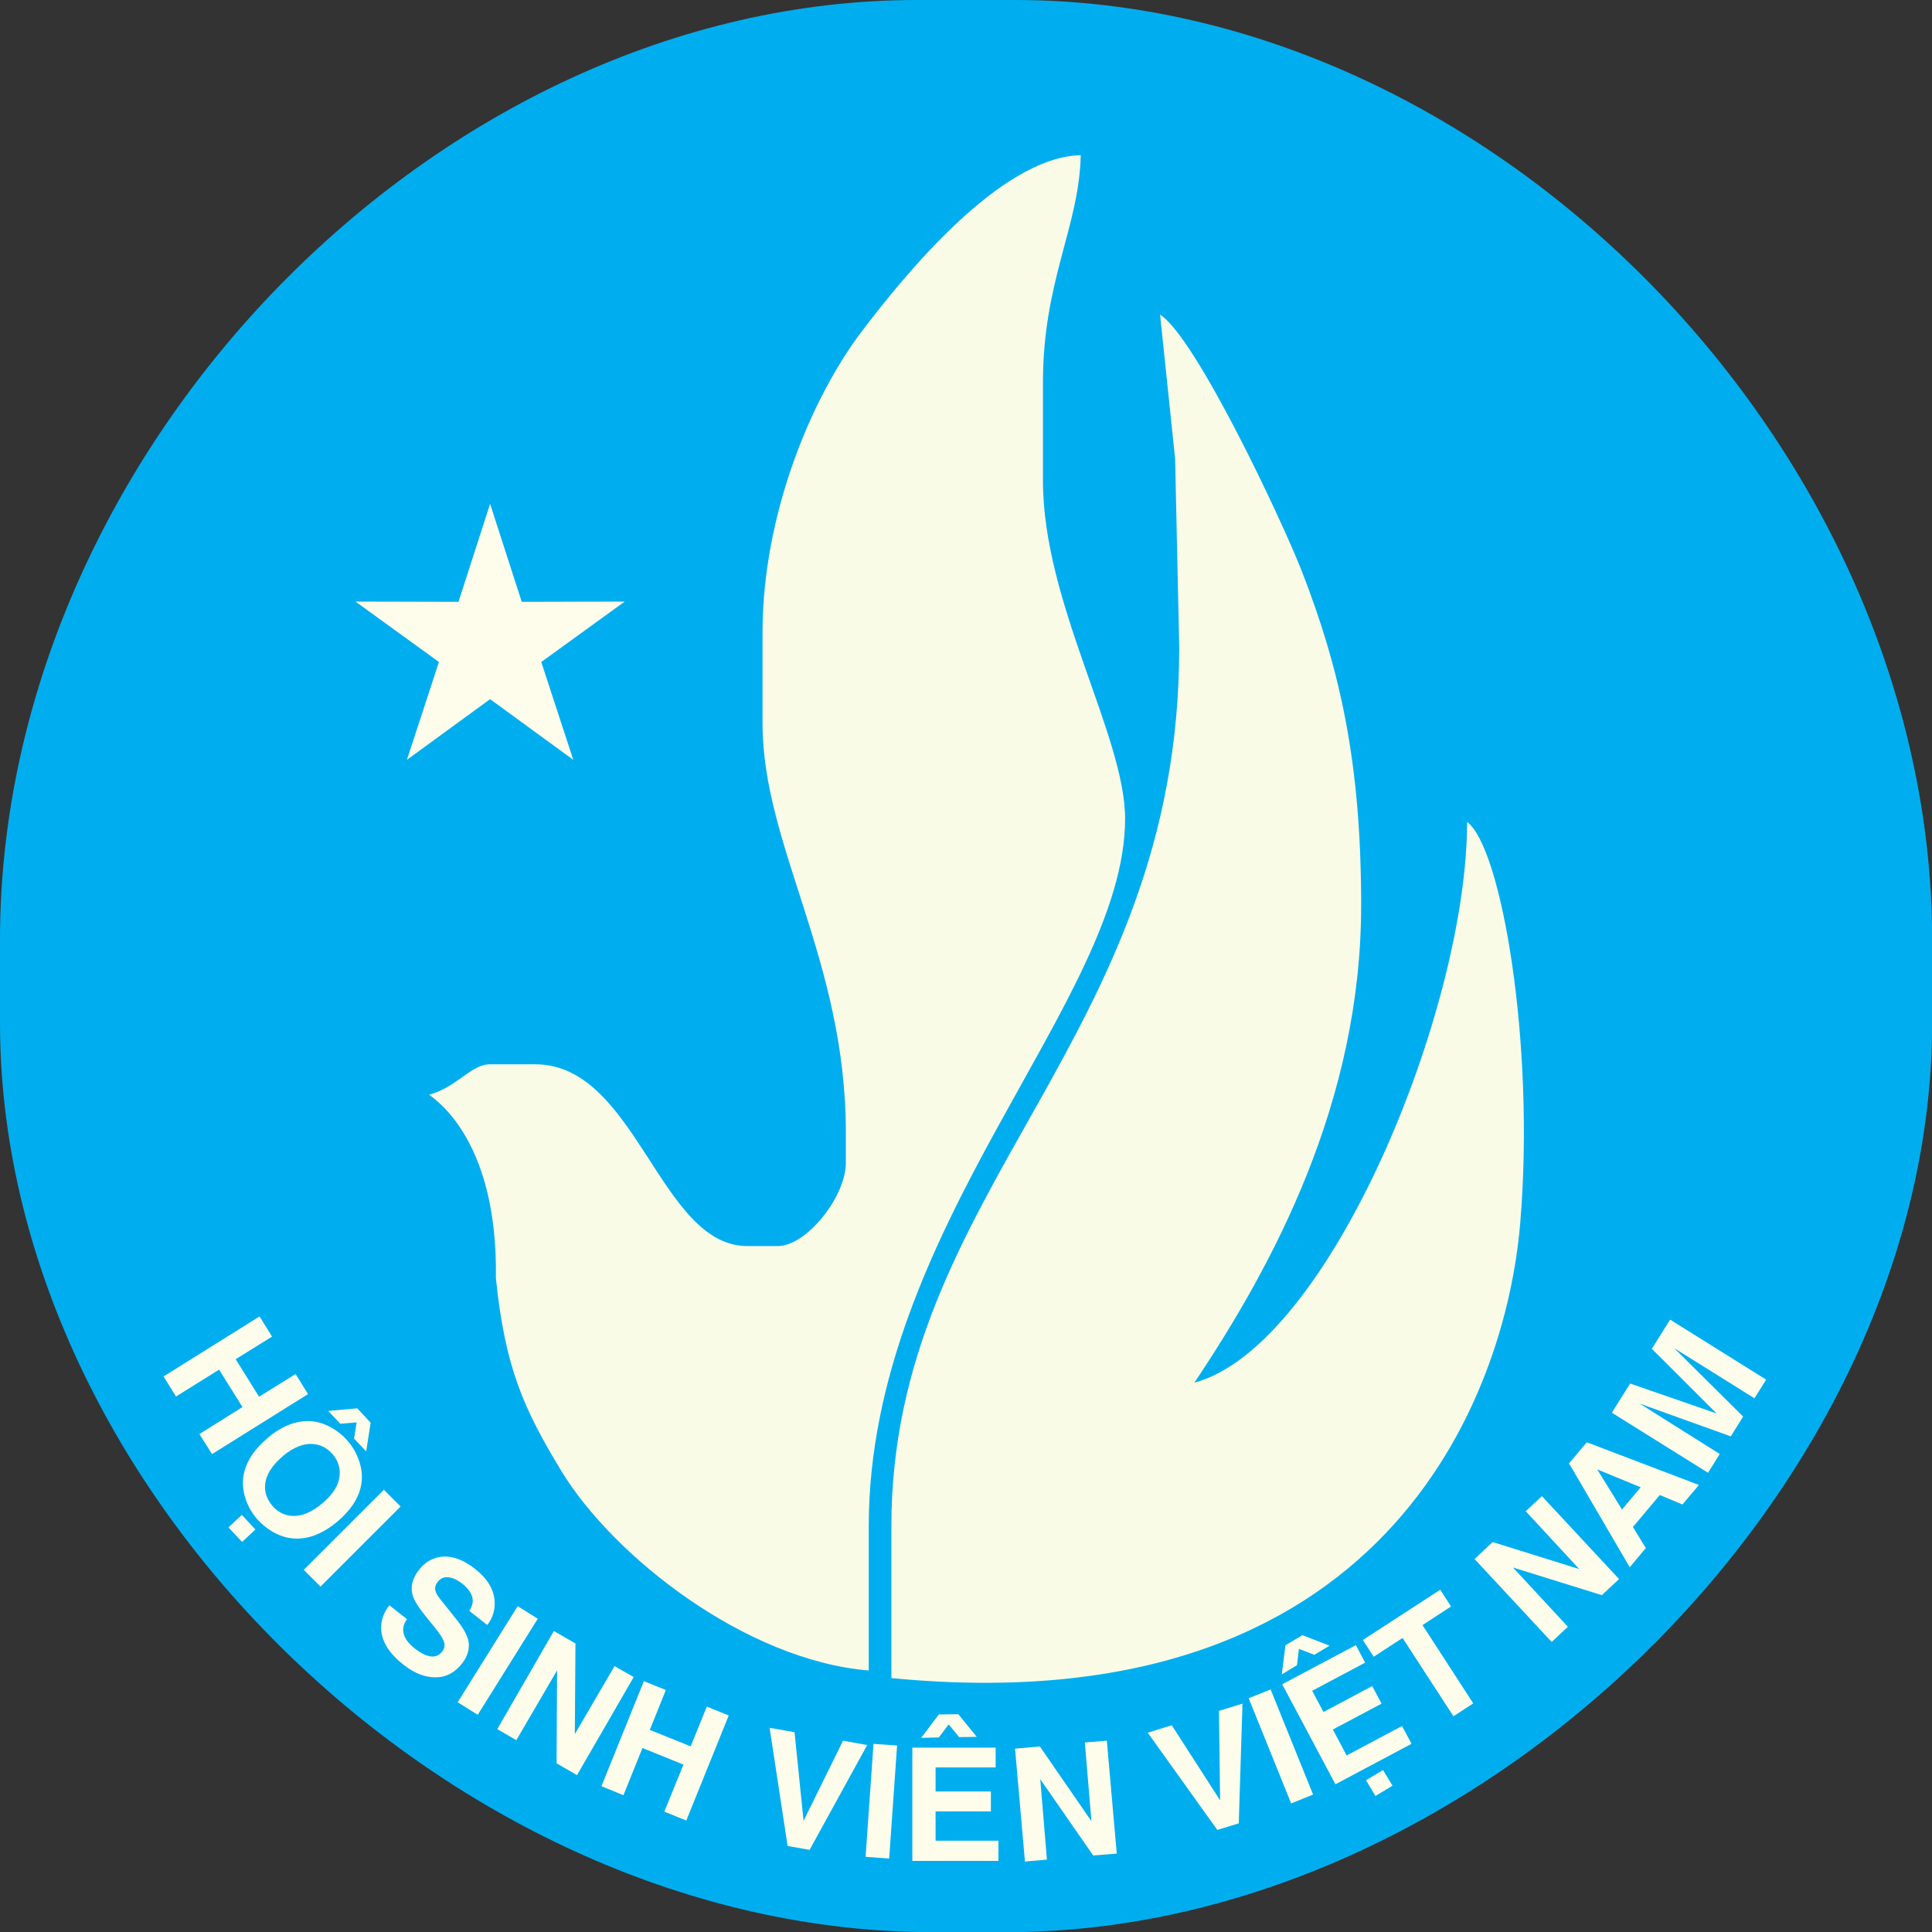 <svg width="100" height="100" viewBox="0 0 100 100" fill="none" xmlns="http://www.w3.org/2000/svg">
<rect x="0" y="0" width="100" height="100" fill="#333333" stroke="none"/>
<g clip-path="url(#clip0_609_1996)">
<path fill-rule="evenodd" clip-rule="evenodd" d="M0 52.945C0 77.181 23.538 100.007 48.24 100.007H52.159C76.496 100.007 100.007 76.988 100.007 52.945V48.633C100 23.378 77.347 0 52.552 0H47.455C22.633 0 0 23.351 0 48.633V52.945Z" fill="#00AEEF"/>
<path fill-rule="evenodd" clip-rule="evenodd" d="M39.469 32.734V37.439C39.469 43.801 43.781 49.671 43.781 58.614V60.185C43.781 61.935 41.752 64.497 40.254 64.497H38.684C34.139 64.497 32.947 55.087 27.703 55.087H25.354C24.389 55.087 23.651 56.272 22.22 56.658C22.227 56.751 25.78 58.668 25.667 66.154C26.14 70.759 27.084 72.882 29.041 76.116C31.743 80.568 38.597 85.939 44.966 86.464V79.011C44.966 63.526 58.235 51.767 58.235 42.377C58.235 38.092 53.983 31.217 53.983 24.895V19.798C53.983 14.527 55.859 11.745 55.939 8.032C51.733 8.125 46.722 14.374 44.633 17.116C41.971 20.616 39.469 26.665 39.469 32.734" fill="#FAFBE7"/>
<path fill-rule="evenodd" clip-rule="evenodd" d="M60.824 23.737L61.037 33.52C61.037 53.956 46.137 61.503 46.137 79.011V86.857C71.678 89.346 77.933 72.27 78.685 63.326C79.47 54.016 77.707 43.834 75.937 42.544C75.937 52.293 68.776 69.708 61.822 71.565C65.915 65.449 70.453 57.011 70.453 46.856C70.453 39.556 69.388 34.711 67.372 29.54C66.327 26.878 61.895 17.462 60.045 16.284L60.824 23.737Z" fill="#FAFBE7"/>
<path fill-rule="evenodd" clip-rule="evenodd" d="M25.368 26.08L27.005 31.151L32.335 31.137L28.016 34.265L29.673 39.329L25.368 36.188L21.062 39.329L22.719 34.265L18.4 31.137L23.731 31.151L25.368 26.08Z" fill="#FEFDEB"/>
<path d="M12.551 72.829L11.34 70.892L9.11 72.283L8.465 71.245L13.436 68.137L14.081 69.182L12.198 70.353L13.409 72.296L15.299 71.119L15.945 72.157L10.974 75.264L10.322 74.226L12.551 72.829Z" fill="#FEFDEB"/>
<path d="M13.842 74.433C14.481 73.9 15.113 73.608 15.745 73.561C16.238 73.521 16.717 73.641 17.176 73.907C17.509 74.1 17.788 74.333 18.021 74.612C18.261 74.892 18.44 75.211 18.567 75.551C18.746 76.056 18.78 76.542 18.66 77.021C18.507 77.634 18.108 78.206 17.469 78.752C16.83 79.284 16.198 79.584 15.559 79.63C15.066 79.67 14.587 79.557 14.121 79.291C13.795 79.098 13.516 78.871 13.283 78.599C13.043 78.312 12.857 77.993 12.737 77.654C12.557 77.154 12.524 76.662 12.644 76.183C12.804 75.557 13.203 74.978 13.848 74.439M14.634 75.378C14.068 75.857 13.762 76.349 13.722 76.855C13.689 77.241 13.815 77.6 14.088 77.927C14.354 78.246 14.68 78.419 15.066 78.459C15.579 78.505 16.118 78.293 16.683 77.813C17.242 77.341 17.549 76.855 17.582 76.343C17.608 75.95 17.495 75.604 17.229 75.284C16.963 74.972 16.637 74.785 16.244 74.746C15.732 74.692 15.193 74.905 14.634 75.371" fill="#FEFDEB"/>
<path d="M19.186 73.627L18.953 75.125L18.327 74.459L18.46 73.621L17.615 73.694L16.989 73.029L18.493 72.895L19.186 73.641V73.627ZM13.223 79.164L12.531 79.81L11.825 79.058L12.518 78.412L13.216 79.164H13.223Z" fill="#FEFDEB"/>
<path d="M19.869 77.111L15.723 81.257L16.589 82.122L20.735 77.977L19.869 77.111Z" fill="#FEFDEB"/>
<path d="M20.144 83.084L21.069 83.809C20.922 84.002 20.856 84.202 20.869 84.408C20.896 84.728 21.089 85.027 21.461 85.32C21.741 85.539 21.987 85.672 22.2 85.719C22.486 85.786 22.719 85.706 22.892 85.48C23.019 85.313 23.045 85.127 22.959 84.921C22.905 84.774 22.752 84.548 22.513 84.248L22.1 83.743C21.694 83.243 21.448 82.864 21.368 82.598C21.229 82.152 21.335 81.7 21.694 81.247C21.974 80.888 22.32 80.675 22.733 80.595C23.305 80.489 23.93 80.688 24.589 81.207C25.221 81.7 25.554 82.252 25.601 82.858C25.634 83.323 25.508 83.743 25.221 84.109L24.296 83.383C24.416 83.184 24.476 82.997 24.469 82.831C24.456 82.531 24.27 82.239 23.904 81.953C23.684 81.779 23.471 81.68 23.258 81.646C23.005 81.606 22.806 81.68 22.659 81.873C22.533 82.032 22.493 82.199 22.546 82.365C22.573 82.465 22.646 82.585 22.766 82.744L23.684 83.896C23.99 84.288 24.177 84.634 24.243 84.921C24.323 85.32 24.216 85.706 23.924 86.092C23.558 86.558 23.119 86.804 22.606 86.817C22.04 86.837 21.475 86.624 20.909 86.185C20.164 85.606 19.778 85 19.731 84.362C19.705 83.909 19.844 83.483 20.157 83.084" fill="#FEFDEB"/>
<path d="M26.796 83.136L23.689 88.108L24.728 88.757L27.835 83.785L26.796 83.136Z" fill="#FEFDEB"/>
<path d="M31.809 86.238L32.801 86.804L29.866 91.881L28.808 91.269L28.835 86.458L26.725 90.071L25.74 89.499L28.668 84.421L29.786 85.067L29.753 89.758L31.809 86.238Z" fill="#FEFDEB"/>
<path d="M35.376 91.336L33.254 90.477L32.269 92.919L31.131 92.454L33.327 87.017L34.465 87.476L33.633 89.539L35.749 90.391L36.587 88.334L37.719 88.793L35.523 94.23L34.385 93.771L35.376 91.336Z" fill="#FEFDEB"/>
<path d="M43.635 90.098L44.886 90.324L41.905 95.748L40.767 95.548L39.835 89.432L41.126 89.659L41.592 94.25L43.635 90.098Z" fill="#FEFDEB"/>
<path d="M45.212 90.262L44.803 96.11L46.024 96.196L46.433 90.347L45.212 90.262Z" fill="#FEFDEB"/>
<path d="M51.534 90.457V91.482H48.426V92.726H51.288V93.758H48.426V95.275H51.68V96.32H47.222V90.457H51.534Z" fill="#FEFDEB"/>
<path d="M49.604 88.727L50.556 89.898L49.644 89.912L49.105 89.253L48.593 89.931L47.681 89.951L48.593 88.74L49.604 88.727Z" fill="#FEFDEB"/>
<path d="M56.152 90.191L57.29 90.098L57.803 95.941L56.585 96.04L53.843 92.088L54.189 96.253L53.051 96.353L52.539 90.51L53.823 90.397L56.492 94.264L56.152 90.191Z" fill="#FEFDEB"/>
<path d="M63.093 88.554L64.311 88.181L64.118 94.377L63.007 94.716L59.407 89.685L60.651 89.299L63.153 93.186L63.093 88.554Z" fill="#FEFDEB"/>
<path d="M65.767 87.444L64.632 87.902L66.83 93.345L67.965 92.886L65.767 87.444Z" fill="#FEFDEB"/>
<path d="M70.18 85.153L70.659 86.058L67.918 87.516L68.503 88.614L71.025 87.27L71.511 88.181L68.989 89.519L69.701 90.863L72.569 89.339L73.062 90.258L69.122 92.354L66.367 87.177L70.18 85.153Z" fill="#FEFDEB"/>
<path d="M67.405 84.634L68.816 85.18L68.031 85.652L67.232 85.346L67.132 86.192L66.347 86.664L66.534 85.16L67.405 84.641V84.634ZM71.584 91.615L72.077 92.427L71.192 92.959L70.706 92.147L71.591 91.615H71.584Z" fill="#FEFDEB"/>
<path d="M73.628 84.115L76.256 88.168L75.231 88.833L72.596 84.781L71.105 85.752L70.54 84.887L74.546 82.285L75.105 83.15L73.628 84.115Z" fill="#FEFDEB"/>
<path d="M78.971 78.219L79.81 77.441L83.802 81.733L82.911 82.565L78.312 81.134L81.154 84.202L80.315 84.987L76.323 80.695L77.261 79.816L81.739 81.214L78.971 78.219Z" fill="#FEFDEB"/>
<path d="M84.521 79.038L85.187 80.129L84.355 81.121L81.214 75.744L82.132 74.652L87.935 76.862L87.083 77.873L85.912 77.381L84.515 79.044L84.521 79.038ZM83.956 78.133L84.921 76.981L82.671 76.056L83.956 78.133V78.133Z" fill="#FEFDEB"/>
<path d="M86.445 68.304L91.416 71.411L90.81 72.376L86.657 69.781L90.224 73.321L89.585 74.346L84.867 72.649L89.013 75.258L88.408 76.229L83.43 73.122L84.375 71.611L88.853 73.162L85.499 69.814L86.445 68.304Z" fill="#FEFDEB"/>
</g>
<defs>
<clipPath id="clip0_609_1996">
<rect width="100" height="100" fill="white"/>
</clipPath>
</defs>
</svg>
